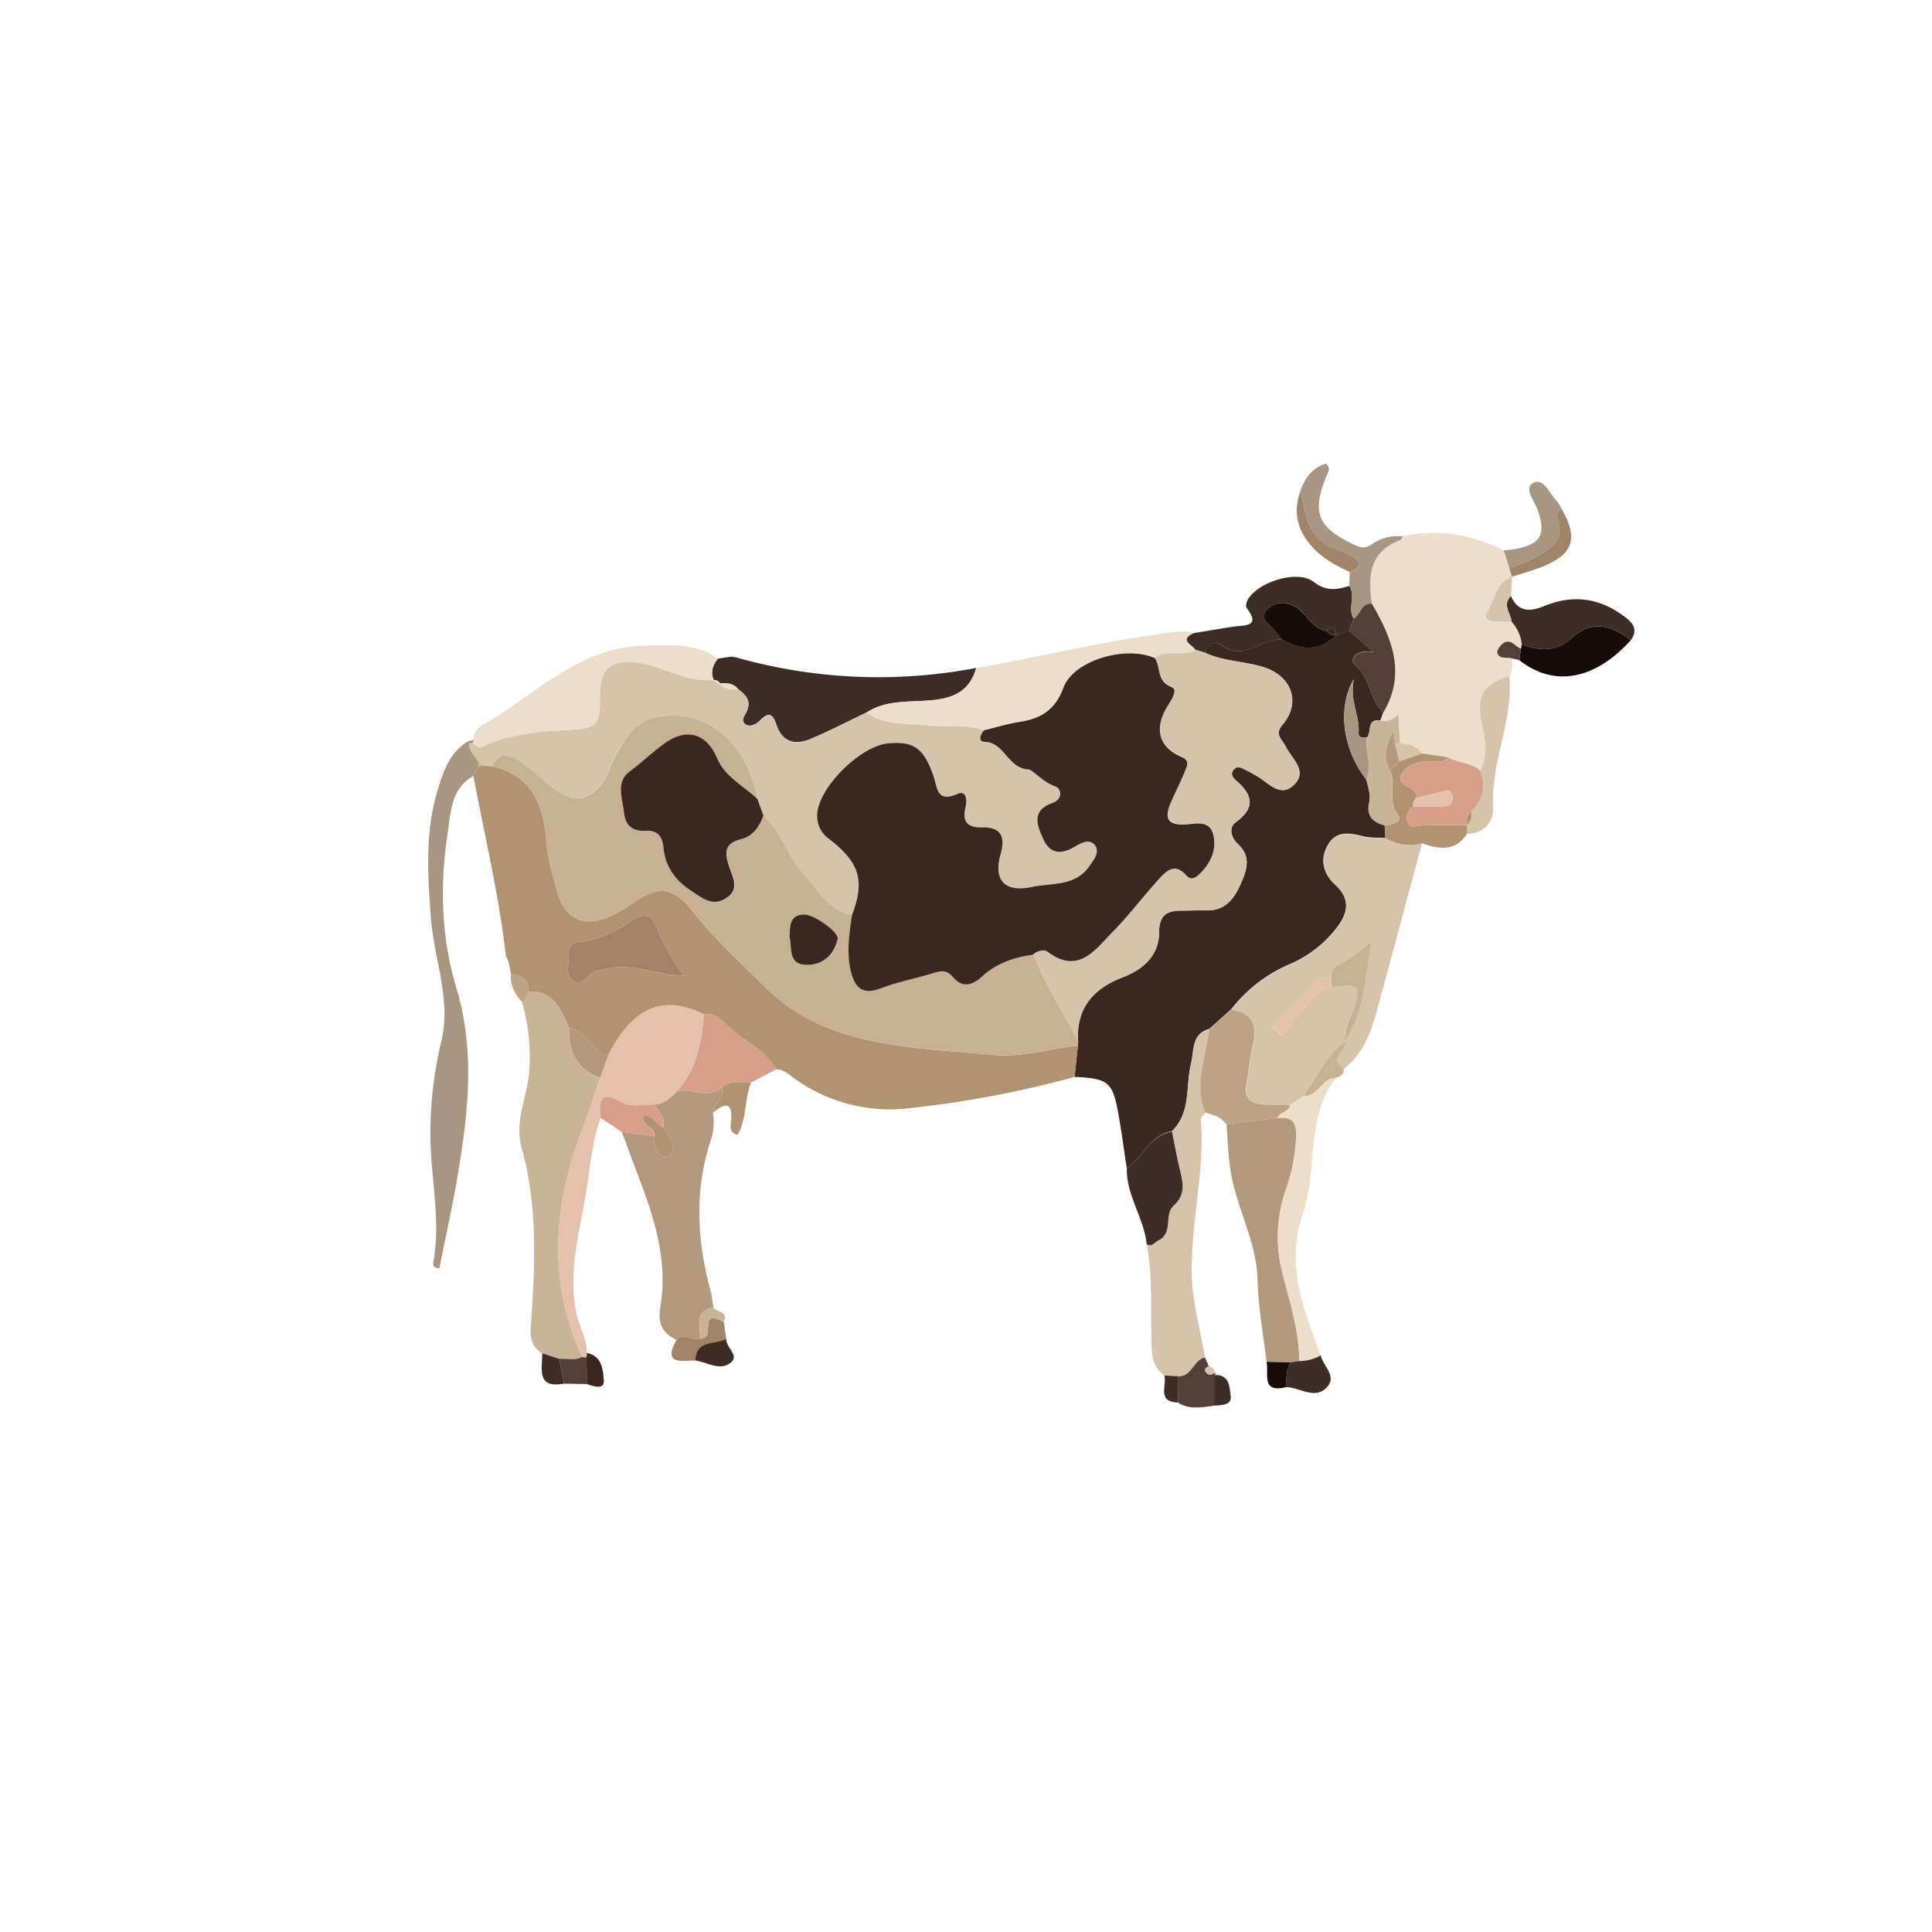 <svg id="Layer_1" data-name="Layer 1" xmlns="http://www.w3.org/2000/svg" viewBox="0 0 720 720"><defs><style>.cls-1{fill:#392720;}.cls-2{fill:#b19372;}.cls-3{fill:#eddec9;}.cls-4{fill:#d6c3aa;}.cls-5{fill:#cab497;}.cls-6{fill:#b2987c;}.cls-7{fill:#e5c1ad;}.cls-8{fill:#a89680;}.cls-9{fill:#3e2d26;}.cls-10{fill:#bda385;}.cls-11{fill:#d79f89;}.cls-12{fill:#160c0a;}.cls-13{fill:#533f38;}.cls-14{fill:#a18367;}.cls-15{fill:#c7b192;}</style></defs><title>Artboard 1_1</title><path class="cls-1" d="M419.92,435.43c-1-6.52-1.86-13.05-3-19.55-2.16-12.64-3.73-14-16.46-14.54q.61-5.82,1.22-11.62l.06-1.71c-.68-12.41,5.72-19.67,16.85-23.89,7.5-2.85,13.31-8.19,13.34-16.49,0-6.72,2.92-8.27,8.45-8.27,3.08,0,6.15-.18,9.22-.09,6.7.19,10.14-4.06,12.53-9.38,2.3-5.13,4.51-10.43-.79-15.33-2.57-2.39-3.59-6.15-.86-8.12,7.39-5.36,6.43-10.11.33-15.43-1.21-1.06-2.62-2.47-1-4.24s3.11-.39,4.57.24c1.27.54,2.43,1.34,3.65,2,4.61,2.48,9.21,8.84,14.53,3.11,4.72-5.07-1.3-9.49-3.46-14-1.16-2.45-4.36-4.3-1.19-8,7-8.16,3.6-18.18-7.05-21.51-7.16-2.24-14.9-2.1-21.81-5.37a3.9,3.9,0,0,1,6.27-2.79c8.35,6.17,14.85-2.6,22.36-2.17,7.13,4.05,14,4.66,20.29-1.62l4.79-1.62,9.18,8c-6.1-1.32-9.7,2.57-6.7,5.11,5.77,4.87,5.16,12.66,10.27,17.3l-1.11,3.1c-5.34-.85-3,4.5-5.1,6.3-1.45.13-3.15.1-3-1.8.51-6.4-3.5-12.14-1.77-20-6.35,10.92-4,26.56,4.68,37.5.62,2.88,1.76,5.57,1,8.77-1.05,4.52,1.39,7.18,5.77,8.18.1,1.6.21,3.2.31,4.8-2.78-.19-5.66,0-8.32-.66-5.18-1.3-10.15-2.16-13.25,3.47-3,5.43-1.41,10.61,2.78,14.47,6.35,5.85,4.59,11.25.11,16.85a43.74,43.74,0,0,1-17.22,13,55,55,0,0,0-21.58,16.72l-8.15,7.3c-6.73,1.85-5.63,8.17-6.79,12.81-2.13,8.52.13,18.23-7.15,25.31C428.52,423.05,425.87,431.26,419.92,435.43Z"/><path class="cls-2" d="M401.71,389.72q-.6,5.8-1.22,11.62A392.48,392.48,0,0,1,338.82,413a60.83,60.83,0,0,1-43.57-11.68c-1.82-1.34-3.49-2.85-5.93-2.8-4.1-7.25-11.84-10.45-17.66-15.8-2.58-2.37-5.06-5.48-9.35-4.64-15-7.62-26.51-2.75-35.52,15.05-6.62-.87-8.1-9.24-14.74-10.07-3.08-6.78-5.7-14.09-15.27-13.54.47-4.71-2.74-5.9-6.38-6.68-.25-1.38-.51-2.76-.77-4.15-.37-.84-.74-1.67-1.1-2.51-2.6-22.59-7.92-44.69-12.11-67,.61-1.2,1.22-2.4,1.82-3.6l1.76-.2,3.31.13c15.54,3.63,19.46,15.12,20.45,29.17.43,6,2.39,12,4,17.88,2.62,9.36,9.16,12.88,18,9.58a43.45,43.45,0,0,0,9.44-5.19c10.1-7.06,15.69-6.83,23.3,3,7.77,10,17.11,18.44,26,27.27a70,70,0,0,0,24.22,15.91c19.81,7.63,40.79,8,61.5,10C381,394.15,391.21,390.73,401.71,389.72ZM254.84,363.59c-4.89-6-7.94-12.68-10.84-19.52-1.32-3.1-4.33-3.73-7.76-1.44-6.3,4.19-13,7.71-20.73,8.51-3,.31-3.76,2.19-3.54,4.64.28,3.23-1.56,7.14,1.36,9.53,2.3,1.9,4.86-.31,6.57-2.06s4-1.61,6.09-2.15C235.67,358.62,244.44,363.63,254.84,363.59Z"/><path class="cls-3" d="M514.43,268.62l1.11-3.1c8.6-14.57,3.25-27.66-4.28-40.53-1.48-10.16-1-19.43,10.62-23.74.41-.15.61-.88.92-1.35,13.18-2.93,25.65-.73,37.61,5.19q1.05,3.32,2.08,6.63l1,3.23,0,0c-6.41,2.23-6.34,9.15-9.64,13.63-1.06,1.45.88,2.95,2.81,3,2.23.1,4.46.08,6.68.11a15.19,15.19,0,0,1,3.8,8.45l-.33,1.64c-2.27-.92-4-4.31-7-1.72-.93.81-2.08,2.54-1.78,3.36.89,2.5,3.63,1.27,5.49,2-.24,2.2.55,4.55-1,6.53-9.94,3.19-12.4,7.45-10.22,17.73,1.25,5.9,2.53,11.78-.53,17.54-3.46-3-8.22-2.81-12.05-4.93l-9.84-1.45c-1.91-3-4.89-3.69-8.15-3.79-.17-3.28-.33-6.56-.55-10.88C519,268.4,516.84,269.09,514.43,268.62Z"/><path class="cls-4" d="M458.86,376.29a55,55,0,0,1,21.58-16.72,43.74,43.74,0,0,0,17.22-13c4.48-5.6,6.24-11-.11-16.85-4.19-3.86-5.76-9-2.78-14.47,3.1-5.63,8.07-4.77,13.25-3.47,2.66.67,5.54.47,8.32.66,4.31,2.27,8.78,3.39,13.61,1.86-5.71,21.18-11.31,42.38-17.18,63.52-2.17,7.8-5.17,15.32-12,20.51-6.34-3.66,2.09-6.72.42-10.18,7.36-10.94,7.58-23.59,9.83-37.1-4.05,3.05-6.74,5.39-9.73,7.23-2.56,1.58-5.95,2.19-5.25,6.35-3-1.08-4.76.06-6.84,2.46-4.73,5.46-10,10.45-15.08,15.63q1.73,1.6,3.47,3.19c2.74-3.39,5.21-7.06,8.31-10.08s5.21-7.39,10.24-7.89c10.47-1.49,11.44-.35,7.51,9.93-1.29,3.37-2.93,6.53-2.48,10.26-6.88,5.45-10.62,13.28-15.35,20.35L481,411.66c-3.62,0-7.28.28-10.85-.17s-6.39-2.06-5.6-6.6c.89-5.17,1.25-10.45,2.48-15.53C468.75,382,466.92,377.32,458.86,376.29Z"/><path class="cls-5" d="M196.78,369.49c9.57-.55,12.19,6.76,15.27,13.54-.06,8.66,2.65,15.58,11.65,18.56-1.79,5.27-3.35,10.63-5.4,15.81-11.59,29.27-15.07,58.63-1.3,88.26-2.74,1.47-5.69.54-8.54.76L202,504.35c-4.25-2.68-4.5-6.14-4.12-11.15,1.63-21.94,2.49-44-3.5-65.51-2.77-9.93,2.09-18.65,2.81-28a73.37,73.37,0,0,0-2.68-26.28A4.2,4.2,0,0,0,196.78,369.49Z"/><path class="cls-6" d="M265.65,414.68a20.72,20.72,0,0,1-.67,9.94c-6.23,18.67-5.27,37.39-.25,56.14.57,2.14.78,4.37,1.16,6.56-7.67,1.24-4.6,7.17-5.05,11.56-2.84,1.44-6-2.95-8.72.43-5.42-2.54-7.09-6.18-6-12.52,2.77-16.7-2.1-32.42-8-47.84-2.17-5.7-4.26-11.42-6.38-17.13l12.09,1.61c0,3.08.48,6,3.28,7.82a2.87,2.87,0,0,0,2.73-.79c1.62-3.3.68-6.27-1.74-8.88a7.45,7.45,0,0,1-.82-1.4c.7-3.56-1.87-5.84-3.37-8.55,3.64-.22,6-2.56,8.42-4.94,5.51-1.33,11.59,3.26,16.76-1.61C270,409,266.14,411.25,265.65,414.68Z"/><path class="cls-7" d="M252.33,406.69c-2.38,2.38-4.78,4.72-8.42,4.94-4.07-.15-9,1.1-12-.73-8.18-4.88-8.63-.84-8.11,5.64-3.46,10.17-4.11,21-6,31.41-2.49,13.94-6.22,28.15-2.69,42.67,1.11,4.56,3.77,8.71,3.55,13.6a3,3,0,0,1-.08,1.51,1.91,1.91,0,0,1-1.57-.07c-13.77-29.63-10.29-59,1.3-88.26,2-5.18,3.61-10.54,5.4-15.81l3.09-8.49c9-17.8,20.51-22.67,35.52-15.05C261.42,388.45,259.72,398.56,252.33,406.69Z"/><path class="cls-8" d="M178.24,285.56c-.6,1.2-1.21,2.4-1.82,3.6C167.89,294,168,303,166.79,310.79c-2.92,19.24-2.34,38.75,3.27,57.36,7,23.14,4.49,45.94.68,68.9-2,12-4.66,23.83-7,35.61-2.35,0-2.4-1.47-2.24-2.35,2.77-15.29-.8-30.56-1.1-45.77a147.51,147.51,0,0,1,4.17-36.89c3.54-15.43-2.86-30.42-4-45.69-1.18-16-2.21-31.88,2.52-47.47,2.11-6.94,4.38-13.92,11.12-18.09.21.23.43.45.65.67-.24,2.92,2.32,4.46,3.34,6.77Z"/><path class="cls-9" d="M267.53,245.45l4.91-.73,1.68.21a194.45,194.45,0,0,0,89.68,4c-2.15,7.56-7,10.8-15,11.84-8.63,1.13-17.91-.41-25.83,4.74-7,3.32-13.85,6.92-21,9.9-5.61,2.34-10.46,1.21-12.62-5.29-1.21-3.65-2.61-5.21-6-1.74-1.28,1.33-3.5,2.68-5.28,1.68-2.38-1.35-.52-3.35.22-5,1.78-3.92-.41-6.22-3.27-8.28-1.78-2.26-4.26-2.26-6.78-2.11l.08.46c-.22-1.56-1.52-1.58-2.64-1.86l.23,0C264.71,250.34,265.66,247.81,267.53,245.45Z"/><path class="cls-3" d="M323,265.52c7.92-5.15,17.2-3.61,25.83-4.74,8-1,12.82-4.28,15-11.84,25.47-4.38,50.56-10.92,76.32-13.65,1.6-.17,3.29.4,4.94.63-5.85,2.53-.87,4.24.46,6.23-4.61,3.09-10.56-.45-15.09,3-11-4.9-30.39,1-34.07,11-2.88,7.9-8.08,11.48-15.93,12.68-4.62.71-9.12,2.11-13.67,3.2-6.72-2.57-13.8-1.06-20.65-1.87C338.32,269.31,330,270.49,323,265.52Z"/><path class="cls-4" d="M436.77,421.71c7.28-7.08,5-16.79,7.15-25.31,1.16-4.64.06-11,6.79-12.8-1,10.31-5.86,20.45-1.48,31-.59.91-1.76,1.86-1.69,2.72,1.47,19.3-3.73,38.22-3.42,57.36.17,10.41,3.2,20.77,4.94,31.16-4.4.87-4.84,7.44-10.13,7l-4.91-.3c-3.73-2.3-4.64-5.93-4.8-10-.51-13,.47-26-1.87-38.9,2,1.11,2.84-.71,4.26-1.39,5.81-2.77,2.06-9.68,5.71-12.95,4.36-3.91,3.71-8.15,2.51-12.93S437.77,426.63,436.77,421.71Z"/><path class="cls-6" d="M472,507.51c-1.18-10.21-3.11-20.4-3.36-30.63-.37-14.62-8.12-27.18-10.15-41.29-.81-5.56-1-11.1-1.41-16.65l19-2.27c4.68-.51,7.09.69,7,6.3a65.72,65.72,0,0,1-3.83,20.41A53.19,53.19,0,0,0,478,474.56c2.65,10.75,6.23,21.39,6.21,32.67l-3.3.51Z"/><path class="cls-3" d="M267.53,245.45c-1.87,2.36-2.82,4.89-1.55,7.87-9.64,1.14-17.72-4.48-26.73-6.14-10.78-2-15.49,1.46-15.54,11.89-.07,11.7-.88,12.41-12.77,13-9.47.49-18.86,1.49-27.91,4.74-2,.72-4.51,3.21-6.74.05.07-.42.15-.84.25-1.25a5.63,5.63,0,0,1,2.57-5c20.17-11.27,36.66-30,62.35-30.07C250.58,240.52,259.6,239.74,267.53,245.45Z"/><path class="cls-9" d="M445.52,242.15c-1.33-2-6.31-3.7-.46-6.23,4.93-.81,9.85-1.69,14.79-2.4,4.24-.61,10.1.09,4.7-7-.44-.58,0-2.19.47-3.05,3.84-6.64,18.5-11.28,24.54-6.64,4.75,3.65,8.65,3,13.3,1.49,2.51,3.82-.73,8.39,1.6,12.24l-1.67,4.53L498,236.69l-.11-.11c-.43-2.19-1-4.1-3.44-1.45-5.27-.81-7.2-5.92-11-8.59s-7.88-2.39-10.89.38c-3.88,3.58.75,5.7,2.55,8.15.82,1.12,1.76,2.16,2.64,3.24-7.51-.43-14,8.34-22.36,2.17a3.9,3.9,0,0,0-6.27,2.79Z"/><path class="cls-10" d="M476,416.67l-19,2.27c-1.93-2.68-4.85-3.55-7.83-4.32-4.38-10.57.43-20.71,1.48-31l8.15-7.31c8.06,1,9.89,5.7,8.13,13.07-1.23,5.08-1.59,10.36-2.48,15.53-.79,4.54,2.06,6.15,5.6,6.6s7.23.14,10.85.17C480.43,414.42,477,414.36,476,416.67Z"/><path class="cls-3" d="M476,416.67c1-2.31,4.39-2.25,4.92-5l4.89-3.22c5.49.33,6.71-6.91,12.06-6.79-11.57,15.11-6.67,34.27-12.31,50.58-6.71,19.37.45,35.78,6.6,52.88a16.45,16.45,0,0,1-8,2.12c0-11.28-3.56-21.92-6.21-32.67a53.19,53.19,0,0,1,1.17-31.18A65.72,65.72,0,0,0,483,423C483.13,417.36,480.72,416.16,476,416.67Z"/><path class="cls-11" d="M252.33,406.69c7.39-8.13,9.09-18.24,10-28.64,4.29-.84,6.77,2.27,9.35,4.64,5.82,5.35,13.56,8.55,17.66,15.8l-9.39,4.91c-3.73-.17-7.5-.62-10.84,1.68C263.92,410,257.84,405.36,252.33,406.69Z"/><path class="cls-9" d="M567.14,240.15a15.19,15.19,0,0,0-3.8-8.45c-.37-3.2-3.6-6.33-.26-9.63,2.62,6.28,7.47,5.83,12.45,3.77,10.37-4.27,20.06-3.11,29.06,3.36,3.07,2.21,6.47,4.8,3.16,9.38-7.48-5.77-14.68-7.74-22.7-.29C580,243,573.43,242.54,567.14,240.15Z"/><path class="cls-9" d="M436.77,421.71c1,4.92,1.84,9.87,3.06,14.73s1.85,9-2.51,12.93c-3.65,3.27.1,10.18-5.71,12.95-1.42.68-2.3,2.5-4.26,1.39-1-9.81-7.64-18.15-7.43-28.28C425.87,431.26,428.52,423.05,436.77,421.71Z"/><path class="cls-12" d="M567.14,240.15c6.29,2.39,12.85,2.85,17.91-1.86,8-7.45,15.22-5.48,22.7.29C594.31,253.48,579,256.2,566.18,246l.63-4.16Z"/><path class="cls-8" d="M504.46,230.54c-2.33-3.85.91-8.42-1.6-12.24l.09-5.16c6.18-2.16,3.28-4.67-.08-6.3-2.13-1-4.45-1.73-6.68-2.74-9.33-4.21-9.55-13.06-11.57-21.06,1.62-5,4.51-8.72,9.5-10.26,1.91,1.67.91,2.94.42,4.13-5.8,14-3.71,19.41,9.72,25.91,2.67,1.29,4.45,1.87,7.37-.23a16.63,16.63,0,0,1,11.17-2.69c-.31.47-.51,1.2-.92,1.35-11.65,4.31-12.1,13.58-10.62,23.74C507.18,224.61,507.1,229.14,504.46,230.54Z"/><path class="cls-4" d="M551.72,287.19c3.06-5.76,1.78-11.64.53-17.54-2.18-10.28.28-14.54,10.22-17.73,1.62,16.61-6.94,31.94-6,48.57.31,5.57-3.07,10.14-9.78,10.31,0-1.13,0-2.25,0-3.37h-.06c1.91-1.23,1.67-3.17,1.68-5C552.73,298.05,554.07,293,551.72,287.19Z"/><path class="cls-2" d="M546.73,307.43c0,1.12,0,2.24-.05,3.37-4.43,6.68-10.46,5.66-16.73,3.46-4.83,1.53-9.3.41-13.61-1.86-.1-1.6-.21-3.2-.31-4.8,2.76-.29,7-1.28,4.79-4.3-3.84-5.3-.58-11-2.72-16.13l3.32-3.39,8.41-3,9.85,1.45a3.92,3.92,0,0,1-3.7,1.52c-5.26-.37-11,.32-13.59,4.76s5.69,4.45,5.71,8.76c-1.36.72-1.46,2-1.44,3.31-2.32,1.64-3,4.16-1.81,6.36,1,1.8,3.4.76,5.32.66C535.68,307.34,541.21,307.47,546.73,307.43Z"/><path class="cls-8" d="M562.49,211.72q-1-3.32-2.08-6.63a47.77,47.77,0,0,0,5-.59c8.95-2,10.65-5.35,7.75-14.17-1.14-3.46-5.46-8.33-1.87-10.3,4-2.24,6.2,4.05,9,6.81a12.88,12.88,0,0,1,1.67,2.82,2.89,2.89,0,0,0-1.6,3.45c3.19,8.12-2.5,11.44-8,14.6C569.3,209.46,565.79,210.41,562.49,211.72Z"/><path class="cls-11" d="M223.76,416.54c-.52-6.48-.07-10.52,8.11-5.64,3.07,1.83,8,.58,12,.73,1.5,2.71,4.07,5,3.37,8.55-2.81-.77-3.7-5-7.51-4.25-1.1,4,4.78,3.93,4.06,7.5l-12.09-1.61Z"/><path class="cls-9" d="M484.21,507.23a16.45,16.45,0,0,0,8-2.12c.81,4,6.07,7.65,2.42,11.74-4.53,5.07-10.19.1-15.36.11,0-3.16.1-6.32,1.65-9.22Z"/><path class="cls-13" d="M438.93,512.88c5.29.42,5.73-6.15,10.13-7,.47,1.1.95,2.2,1.43,3.3-1.1.4-1.89,1.08-1.07,2.24,1,1.34,2.21.9,3.38.15l.21.59-.53.33q0,5.68,0,11.37c-4.58.59-9.2,1.59-13.5-1.15Q438.94,517.78,438.93,512.88Z"/><path class="cls-14" d="M484.62,183c2,8,2.24,16.85,11.57,21.06,2.23,1,4.55,1.71,6.68,2.74,3.36,1.63,6.26,4.14.08,6.3-6.2-2.73-11.9-6.15-15.95-11.8S482.28,189.55,484.62,183Z"/><path class="cls-14" d="M562.49,211.72c3.3-1.31,6.81-2.26,9.86-4,5.48-3.16,11.17-6.48,8-14.6a2.89,2.89,0,0,1,1.6-3.45c6.28,10.79,4.47,16.73-6.76,21.36-3.8,1.57-7.81,2.63-11.73,3.93Z"/><path class="cls-2" d="M269.09,405.08c3.34-2.3,7.11-1.85,10.84-1.68-2.59,6.24-1.49,13.54-5.1,19.53-3.12-.85-2.57-3.16-2.4-4.85.72-7.32-1.94-7.41-6.77-3.4C266.14,411.25,270,409,269.09,405.08Z"/><path class="cls-14" d="M252.12,499.31c2.75-3.38,5.88,1,8.72-.42,2.72,0,3-1.88,3-3.91,0-5.71,3.14-3.56,5.89-2.31q.47,3.19.91,6.39c-4.17,2.17-11.3.07-11.53,8C254,507,246.82,508.82,252.12,499.31Z"/><path class="cls-9" d="M259.12,507c.23-7.89,7.36-5.79,11.53-8-.19,3.16,5,6.07,1.76,8.75C268.39,511.14,263.58,507.64,259.12,507Z"/><path class="cls-4" d="M563.08,222.07c-3.34,3.3-.11,6.43.26,9.63-2.22,0-4.45,0-6.68-.11-1.93-.09-3.87-1.59-2.81-3,3.3-4.48,3.23-11.4,9.64-13.63Q563.3,218.49,563.08,222.07Z"/><path class="cls-15" d="M497.91,401.65c-5.35-.12-6.57,7.12-12.06,6.79,4.73-7.07,8.47-14.9,15.35-20.35l0,0c1.67,3.46-6.76,6.52-.42,10.18C501,400.37,499.59,401.15,497.91,401.65Z"/><path class="cls-13" d="M217,505.66a1.91,1.91,0,0,0,1.57.07c0,3.35.07,6.71.1,10.07l-8.47-.16-1.74-9.22C211.31,506.2,214.26,507.13,217,505.66Z"/><path class="cls-9" d="M208.46,506.42l1.74,9.22c-10.57,1.91-8-5.66-8.16-11.29Z"/><path class="cls-1" d="M218.67,515.8c0-3.36-.07-6.72-.1-10.07a3,3,0,0,0,.08-1.51c5.83,1,6.07,6.57,6.36,10.14C225.32,518.14,221.2,516.59,218.67,515.8Z"/><path class="cls-12" d="M480.91,507.74c-1.55,2.9-1.62,6.06-1.65,9.22-9.52,2.32-6.26-5.21-7.28-9.45Z"/><path class="cls-9" d="M452.47,523.84q0-5.69,0-11.37c5.91-.49,5.76,4.84,6.19,7.88C459.14,523.63,455.2,523.69,452.47,523.84Z"/><path class="cls-5" d="M269.74,492.67c-2.75-1.25-5.85-3.4-5.89,2.31,0,2-.29,3.92-3,3.91.45-4.4-2.62-10.33,5.05-11.57C267.19,489.1,271.7,488.56,269.74,492.67Z"/><path class="cls-13" d="M566.81,241.79l-.63,4.16-2.67-.56c-1.86-.69-4.6.54-5.49-2-.3-.82.85-2.55,1.78-3.36C562.79,237.48,564.54,240.87,566.81,241.79Z"/><path class="cls-9" d="M438.93,512.88q0,4.9,0,9.81c-7.91-.31-4-6.39-5-10.11Z"/><path class="cls-10" d="M196.78,369.49a4.2,4.2,0,0,1-2.23,3.93c-2.65-3-4.6-6.35-4.15-10.61C194,363.59,197.25,364.78,196.78,369.49Z"/><path class="cls-4" d="M452.8,511.55c-1.17.75-2.42,1.19-3.38-.15-.82-1.16,0-1.84,1.07-2.24C451.92,509.32,452.5,510.3,452.8,511.55Z"/><path class="cls-3" d="M274.12,244.93l-1.68-.21C273.11,243.92,273.65,244.13,274.12,244.93Z"/><path class="cls-10" d="M188.53,356.15c.36.84.73,1.67,1.1,2.51C189.26,357.83,188.89,357,188.53,356.15Z"/><path class="cls-8" d="M176.54,275.62c-.1.41-.18.83-.25,1.25-.46.08-.94.15-1.41.2-.22-.22-.44-.44-.65-.67Z"/><path class="cls-15" d="M401.71,389.72c-10.5,1-20.75,4.43-31.47,3.39-20.71-2-41.69-2.39-61.5-10a70,70,0,0,1-24.22-15.91c-8.92-8.83-18.26-17.25-26-27.27-7.61-9.81-13.2-10-23.3-3a43.45,43.45,0,0,1-9.44,5.19c-8.8,3.3-15.34-.22-18-9.58-1.64-5.89-3.6-11.85-4-17.88-1-14.05-4.91-25.54-20.45-29.17,2.88-6.15,7.27-3.86,11-1.46,3.93,2.56,7.27,6,10.93,9,8.57,7,16,5.49,21-4.28,1-2,1.59-4.18,2.64-6.13,3.85-7.15,7.57-14.36,17-15.65,19.77-2.71,32.65,11.8,36.44,30.77-5.15-4.95-12.1-8.19-15-15.25-3.79-9.15-11.38-11.41-19.62-5.45-4.5,3.26-8.47,7.15-13,10.47-5.28,3.89-2.59,10.31-2,15.68.5,4.53,3.29,6.72,8.09,6.4,4-.26,6.17,2.06,6.52,6,.62,7.11,4,12.2,10.08,16.2,4.35,2.87,8,6.46,13.42,2.84s2.13-8,.88-12c-1.54-4.92-1.7-8.4,4.57-9.9,4.27-1,6.87-4.59,8.32-8.78,6.5,6,8.85,15,14.66,21.43,5.39,6,9.2,14,18.35,15.57-1,6.91-2.11,13.77-.4,20.78,1.57,6.43,4.46,9.06,11.37,6.39,6.22-2.39,12.87-3.63,19.26-5.59,2.85-.87,5.11-1.35,7.42,1.42,3.43,4.11,7.12,3.28,10.83-.13,5.33-4.89,11.87-7.22,18.95-8.14,4.56,11.32,11.1,21.61,16.82,32.32ZM294.23,349.13c1.09,3.89-1,10.61,6.82,10.45,5.91-.11,9.74-4,11.12-9.56.66-2.64-9-9.4-12.66-9.23C294.29,341,294.38,344.88,294.23,349.13Z"/><path class="cls-4" d="M401.77,388c-5.72-10.71-12.26-21-16.82-32.32,1.57-1.58,4.3-2.06,5.41-1.21,11.6,8.76,17.77-.62,24.35-7.32,6.05-6.17,11.3-13.11,17.1-19.54,2.86-3.18,6.07-6.39,10.34-1.53,1.85,2.11,3.6.77,5-.59,4-3.93,6.35-8.83,5.11-14.37-1.31-5.84-6.74-4.13-10.51-4-7,.33-7.69-2.77-5.39-8.12,1.77-4.1,3.85-8.07,5.48-12.21.62-1.58,1.54-3.55-1.33-4.76-8.39-3.55-10.35-10.19-5.84-18.19,1.42-2.53,4.73-6.86,2-7.92-5.77-2.24-3.92-7.43-6.23-10.78,4.53-3.49,10.48.05,15.09-3l3.56,1.12c6.91,3.27,14.65,3.13,21.81,5.37C481.54,252,485,262,477.94,270.15c-3.17,3.66,0,5.51,1.19,8,2.16,4.52,8.18,8.94,3.46,14-5.32,5.73-9.92-.63-14.53-3.11-1.22-.66-2.38-1.46-3.65-2-1.46-.63-3.06-1.89-4.57-.24s-.21,3.18,1,4.24c6.1,5.32,7.06,10.07-.33,15.43-2.73,2-1.71,5.73.86,8.12,5.3,4.9,3.09,10.2.79,15.33-2.39,5.32-5.83,9.57-12.53,9.38-3.07-.09-6.14.09-9.22.09-5.53,0-8.42,1.55-8.45,8.27,0,8.3-5.84,13.64-13.34,16.49C407.49,368.34,401.09,375.6,401.77,388Z"/><path class="cls-13" d="M504.46,230.54c2.64-1.4,2.72-5.93,6.8-5.55,7.53,12.87,12.88,26,4.28,40.53-5.11-4.64-4.5-12.43-10.27-17.3-3-2.54.6-6.43,6.7-5.11l-9.18-8Z"/><path class="cls-5" d="M518.1,287.17c2.14,5.09-1.12,10.83,2.72,16.13,2.18,3-2,4-4.79,4.3-4.38-1-6.82-3.66-5.77-8.18.74-3.2-.4-5.89-1-8.77,2.15-5.23-.5-10.49.09-15.73,2.07-1.8-.24-7.15,5.1-6.3,2.41.47,4.58-.22,6.7-2.48.22,4.32.38,7.6.55,10.88l-1.77.16c-.18-1.23-.37-2.46-.72-4.74C516.54,278,515.21,282.49,518.1,287.17Z"/><path class="cls-12" d="M477.71,238.31c-.88-1.08-1.82-2.12-2.64-3.24-1.8-2.45-6.43-4.57-2.55-8.15,3-2.77,7.14-3,10.89-.38s5.77,7.78,11,8.59a3.38,3.38,0,0,0,3.44,1.45l.11.11C491.7,243,484.84,242.36,477.71,238.31Z"/><path class="cls-8" d="M509.33,274.92c-.59,5.24,2.06,10.5-.09,15.73-8.65-10.94-11-26.58-4.68-37.5-1.73,7.83,2.28,13.57,1.77,20C506.18,275,507.88,275.05,509.33,274.92Z"/><path class="cls-4" d="M282.27,297.75c-3.79-19-16.67-33.48-36.44-30.77-9.4,1.29-13.12,8.5-17,15.65-1.05,1.95-1.62,4.16-2.64,6.13-5.07,9.77-12.45,11.27-21,4.28-3.66-3-7-6.45-10.93-9-3.69-2.4-8.08-4.69-11,1.46l-3.31-.13c-.6-.5-1.19-1-1.78-1.52-1-2.31-3.58-3.85-3.34-6.77.47-.05,1-.12,1.41-.2,2.23,3.16,4.74.67,6.74-.05,9.05-3.25,18.44-4.25,27.91-4.74,11.89-.6,12.7-1.31,12.77-13,0-10.43,4.76-13.86,15.54-11.89,9,1.66,17.09,7.28,26.73,6.14l-.23,0,2.64,1.86-.08-.46c1.78,2.25,4.25,2.29,6.78,2.11,2.86,2.06,5.05,4.36,3.27,8.28-.74,1.64-2.6,3.64-.22,5,1.78,1,4-.35,5.28-1.68,3.37-3.47,4.77-1.91,6,1.74,2.16,6.5,7,7.63,12.62,5.29,7.13-3,14-6.58,21-9.9,7,5,15.32,3.79,23.11,4.71,6.85.81,13.93-.7,20.65,1.87-1.26,1.61-2.54,4.19.36,4.32,7.33.33,8.48,9.87,16.27,10.29,1.38.07,5.55,4.85,9.79,6.25,2.42.81,3.17,4.78-.91,6.23-8.1,2.89-5.71,8.47-3.34,13.63,2.61,5.7,7,5.49,11.81,2.58,2.4-1.43,5.62-3.06,7.51-.22,1.66,2.5-.63,5.23-2.24,7.57-5.26,7.64-13.9,6.15-21.3,7.73-8.91,1.91-14.88-1.15-11.73-12.4,1.7-6.05.32-9.95-6.85-9.78-5.21.13-7.63-1.78-6.28-7.47.48-2,.66-6.61-3-5-7.74,3.38-7.43-2.31-8.87-6.51-3.57-10.47-7.35-13.22-16.94-12.34-10.31.95-25.8,16.26-26.45,26.26a10.49,10.49,0,0,0,4.47,9.4c11.37,8.78,13.37,15.52,8.5,28.31-9.15-1.6-13-9.56-18.35-15.57C293.36,318.91,291,310,284.51,304Z"/><path class="cls-14" d="M254.84,363.59c-10.4,0-19.17-5-28.85-2.49-2.13.54-4.28.31-6.09,2.15s-4.27,4-6.57,2.06c-2.92-2.39-1.08-6.3-1.36-9.53-.22-2.45.54-4.33,3.54-4.64,7.72-.8,14.43-4.32,20.73-8.51,3.43-2.29,6.44-1.66,7.76,1.44C246.9,350.91,250,357.6,254.84,363.59Z"/><path class="cls-6" d="M226.79,393.1l-3.09,8.49c-9-3-11.71-9.9-11.65-18.56C218.69,383.86,220.17,392.23,226.79,393.1Z"/><path class="cls-15" d="M178.22,283.84c.59.51,1.18,1,1.78,1.52l-1.76.2C178.23,285,178.22,284.41,178.22,283.84Z"/><path class="cls-11" d="M528.1,297.3c0-4.31-8.31-4.34-5.71-8.76s8.33-5.13,13.59-4.76a3.92,3.92,0,0,0,3.7-1.52c3.82,2.12,8.58,1.93,12,4.93,2.35,5.84,1,10.86-3.38,15.21-2.11,1.16-1.67,3.17-1.68,5h.06c-5.51,0-11-.09-16.55.2-1.92.1-4.31,1.14-5.32-.66-1.22-2.2-.51-4.72,1.81-6.36,3.84,0,7.69,0,11.54-.1,2.42-.07,3.39-1.56,3.07-3.85s-1.9-2.1-3.66-1.64C534.46,295.86,531.28,296.55,528.1,297.3Z"/><path class="cls-4" d="M519.91,277.18l1.77-.16c3.26.1,6.24.8,8.15,3.79l-8.41,3C520.92,281.58,520.41,279.38,519.91,277.18Z"/><path class="cls-15" d="M496.07,364.59c-.7-4.16,2.69-4.77,5.25-6.35,3-1.84,5.68-4.18,9.73-7.23-2.25,13.51-2.47,26.16-9.83,37.1l0,0c-.45-3.73,1.19-6.89,2.48-10.26,3.93-10.28,3-11.42-7.51-9.93C496.14,366.8,496.1,365.7,496.07,364.59Z"/><path class="cls-7" d="M496.07,364.59c0,1.11.07,2.21.1,3.31-5,.5-7.18,4.89-10.24,7.89s-5.57,6.69-8.31,10.08q-1.74-1.59-3.47-3.19c5.06-5.18,10.35-10.17,15.08-15.63C491.31,364.65,493.09,363.51,496.07,364.59Z"/><path class="cls-2" d="M243.83,423.43c.72-3.57-5.16-3.53-4.06-7.5,3.81-.79,4.7,3.48,7.51,4.25a7.45,7.45,0,0,0,.82,1.4c2.42,2.61,3.36,5.58,1.74,8.88a2.87,2.87,0,0,1-2.73.79C244.31,429.46,243.82,426.51,243.83,423.43Z"/><path class="cls-3" d="M275.09,256.8c-2.53.18-5,.14-6.78-2.11C270.83,254.54,273.31,254.54,275.09,256.8Z"/><path class="cls-3" d="M268.39,255.15l-2.64-1.86C266.87,253.57,268.17,253.59,268.39,255.15Z"/><path class="cls-1" d="M317.52,341c4.87-12.79,2.87-19.53-8.5-28.31a10.49,10.49,0,0,1-4.47-9.4c.65-10,16.14-25.31,26.45-26.26,9.59-.88,13.37,1.87,16.94,12.34,1.44,4.2,1.13,9.89,8.87,6.51,3.7-1.62,3.52,3,3,5-1.35,5.69,1.07,7.6,6.28,7.47,7.17-.17,8.55,3.73,6.85,9.78-3.15,11.25,2.82,14.31,11.73,12.4,7.4-1.58,16-.09,21.3-7.73,1.61-2.34,3.9-5.07,2.24-7.57-1.89-2.84-5.11-1.21-7.51.22-4.85,2.91-9.2,3.12-11.81-2.58-2.37-5.16-4.76-10.74,3.34-13.63,4.08-1.45,3.33-5.42.91-6.23-4.24-1.4-8.41-6.18-9.79-6.25-7.79-.42-8.94-10-16.27-10.29-2.9-.13-1.62-2.71-.36-4.32,4.55-1.09,9.05-2.49,13.67-3.2,7.85-1.2,13.05-4.78,15.93-12.68,3.68-10.06,23.06-15.93,34.07-11,2.31,3.35.46,8.54,6.23,10.78,2.75,1.06-.56,5.39-2,7.92-4.51,8-2.55,14.64,5.84,18.19,2.87,1.21,2,3.18,1.33,4.76-1.63,4.14-3.71,8.11-5.48,12.21-2.3,5.35-1.63,8.45,5.39,8.12,3.77-.17,9.2-1.88,10.51,4,1.24,5.54-1.07,10.44-5.11,14.37-1.41,1.36-3.16,2.7-5,.59-4.27-4.86-7.48-1.65-10.34,1.53-5.8,6.43-11.05,13.37-17.1,19.54-6.58,6.7-12.75,16.08-24.35,7.32-1.11-.85-3.84-.37-5.41,1.21-7.08.92-13.62,3.25-18.95,8.14-3.71,3.41-7.4,4.24-10.83.13-2.31-2.77-4.57-2.29-7.42-1.42-6.39,2-13,3.2-19.26,5.59-6.91,2.67-9.8,0-11.37-6.39C315.41,354.73,316.53,347.87,317.52,341Z"/><path class="cls-1" d="M497.89,236.58a3.38,3.38,0,0,1-3.44-1.45C496.92,232.48,497.46,234.39,497.89,236.58Z"/><path class="cls-2" d="M546.66,307.43c0-1.86-.43-3.87,1.68-5C548.33,304.26,548.57,306.2,546.66,307.43Z"/><path class="cls-7" d="M528.1,297.3c3.18-.75,6.36-1.44,9.51-2.28,1.76-.46,3.32-.75,3.66,1.64s-.65,3.78-3.07,3.85c-3.85.1-7.7.07-11.54.1C526.64,299.29,526.74,298,528.1,297.3Z"/><path class="cls-6" d="M519.91,277.18c.5,2.2,1,4.4,1.51,6.6l-3.32,3.39c-2.89-4.68-1.56-9.15,1.09-14.73C519.54,274.72,519.73,276,519.91,277.18Z"/><path class="cls-1" d="M282.27,297.75l2.24,6.21c-1.45,4.19-4.05,7.76-8.32,8.78-6.27,1.5-6.11,5-4.57,9.9,1.25,4,4.37,8.51-.88,12s-9.07,0-13.42-2.84c-6-4-9.46-9.09-10.08-16.2-.35-4-2.48-6.3-6.52-6-4.8.32-7.59-1.87-8.09-6.4-.58-5.37-3.27-11.79,2-15.68,4.51-3.32,8.48-7.21,13-10.47,8.24-6,15.83-3.7,19.62,5.45C270.17,289.56,277.12,292.8,282.27,297.75Z"/><path class="cls-1" d="M294.23,349.13c.15-4.25.06-8.11,5.28-8.34,3.65-.17,13.32,6.59,12.66,9.23-1.38,5.59-5.21,9.45-11.12,9.56C293.28,359.74,295.32,353,294.23,349.13Z"/></svg>